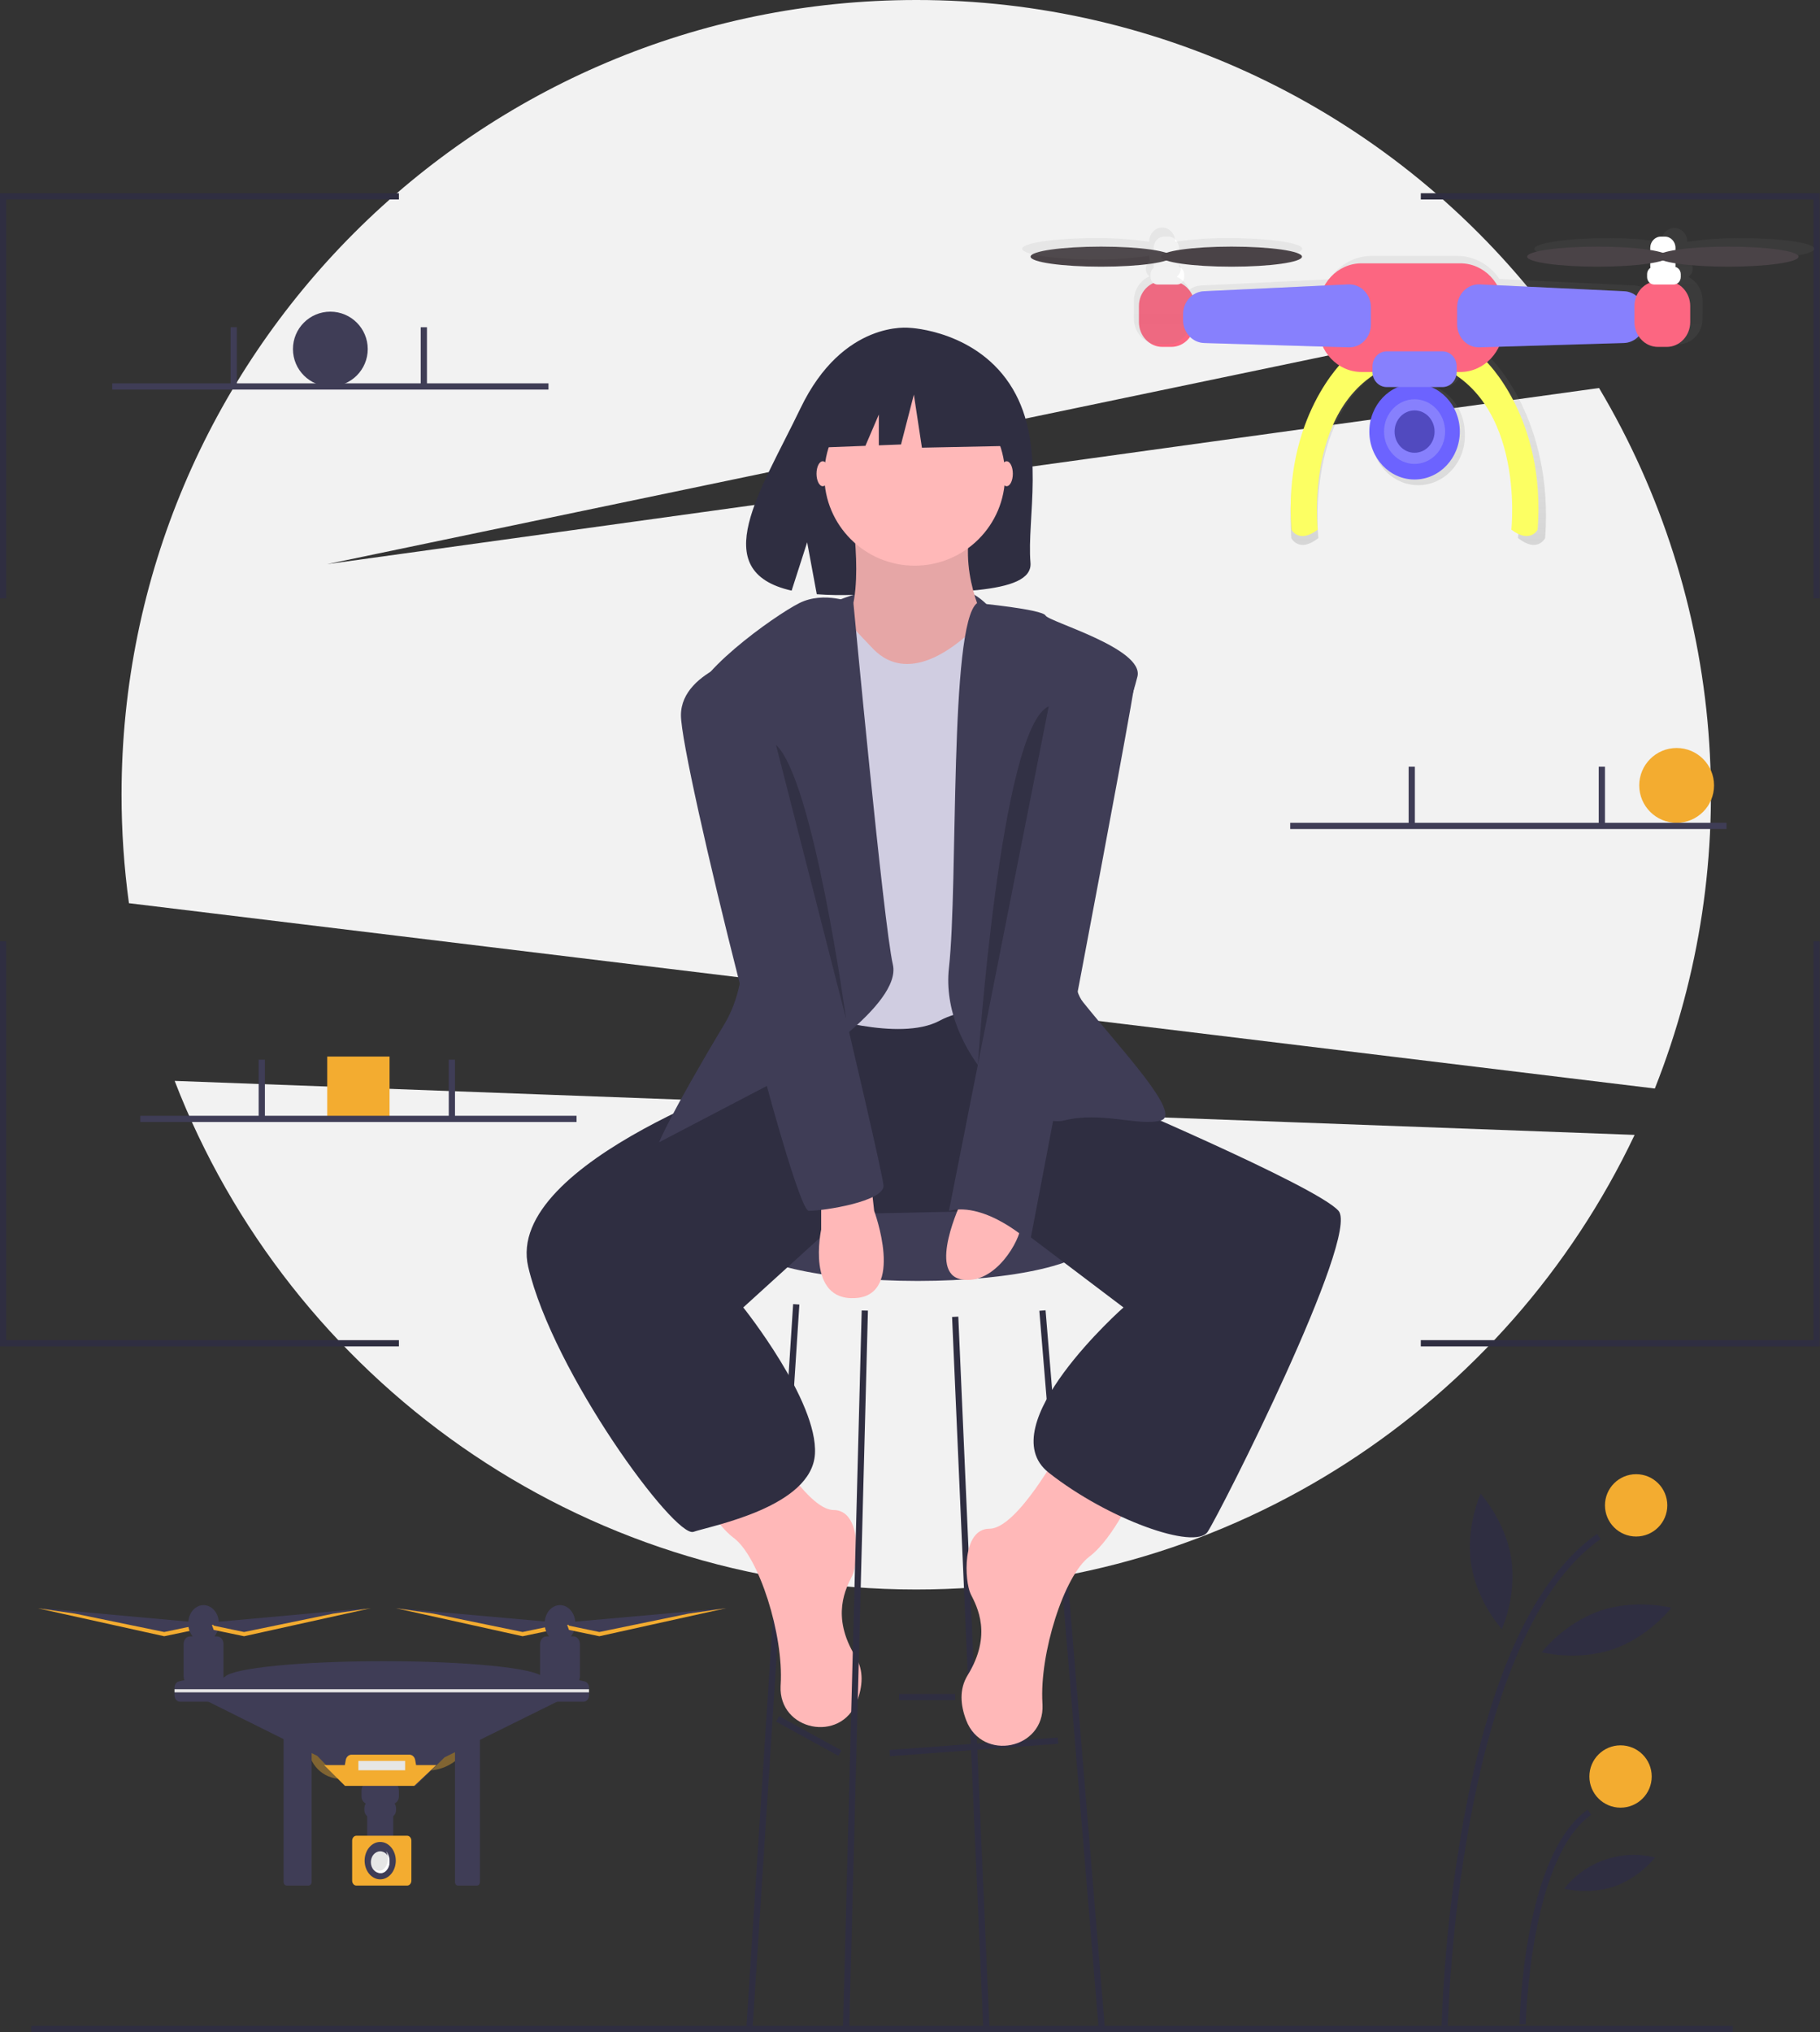 <svg width="584" height="652" viewBox="0 0 584 652" fill="none" xmlns="http://www.w3.org/2000/svg">
<rect x="0" y="0" width="584" height="652" fill="#333333" stroke="none"/>
<g id="undraw_modern_professional_yt9h 1" clip-path="url(#clip0)">
<path id="Vector" d="M531.002 349.261C545.416 312.924 551.297 273.763 548.194 234.795C545.09 195.827 533.084 158.091 513.1 124.494L105 181L496.09 99.494C472.296 68.517 441.693 43.431 406.649 26.178C371.605 8.925 333.061 -0.032 294 -5.44415e-06C153.167 -5.44415e-06 39 114.167 39 255C39.003 266.639 39.796 278.265 41.373 289.797L531.002 349.261Z" fill="#F2F2F2"/>
<path id="Vector_2" d="M56.044 346.81C92.903 442.274 185.536 510 294 510C395.778 510 483.617 450.366 524.515 364.139L56.044 346.81Z" fill="#F2F2F2"/>
<path id="leftcircle" d="M106 124C112.627 124 118 118.627 118 112C118 105.373 112.627 100 106 100C99.373 100 94 105.373 94 112C94 118.627 99.373 124 106 124Z" fill="#3F3D56"/>
<path id="rightcircle" d="M538 264C544.627 264 550 258.627 550 252C550 245.373 544.627 240 538 240C531.373 240 526 245.373 526 252C526 258.627 531.373 264 538 264Z" fill="#F3AC30"/>
<path id="Vector_3" d="M125 339H105V359H125V339Z" fill="#F3AC30"/>
<path id="Vector_4" d="M268 193C268 193 301 178.621 316.5 193.81C332 209 275 204 268 193Z" fill="#3F3D56"/>
<path id="hair" d="M324.982 124.805C313.892 106.066 291.952 105.193 291.952 105.193C291.952 105.193 270.572 102.459 256.858 130.998C244.074 157.598 226.431 183.282 254.017 189.509L259 174L262.086 190.663C266.014 190.946 269.954 191.013 273.889 190.865C303.431 189.911 331.565 191.144 330.659 180.543C329.455 166.451 335.653 142.835 324.982 124.805Z" fill="#2F2E41"/>
<path id="Vector_5" d="M294.5 411C325.428 411 350.5 405.18 350.5 398C350.5 390.82 325.428 385 294.5 385C263.572 385 238.5 390.82 238.5 398C238.5 405.18 263.572 411 294.5 411Z" fill="#3F3D56"/>
<path id="Vector_6" d="M339.427 557.506L285.426 561.5L285.573 563.494L339.574 559.501L339.427 557.506Z" fill="#2F2E41"/>
<path id="Vector_7" d="M249.982 550.624L249.018 552.376L269.018 563.376L269.982 561.624L249.982 550.624Z" fill="#2F2E41"/>
<path id="Vector_8" d="M306.5 543.5H288.5V545.5H306.5V543.5Z" fill="#2F2E41"/>
<path id="Vector_9" d="M241.498 650.568L239.502 650.432L254.502 418.432L256.498 418.568L241.498 650.568Z" fill="#2F2E41"/>
<path id="Vector_10" d="M315.501 650.549L305.501 422.549L307.499 422.451L317.499 650.451L315.501 650.549Z" fill="#2F2E41"/>
<path id="Vector_11" d="M335.497 420.418L333.503 420.582L352.503 650.582L354.497 650.418L335.497 420.418Z" fill="#2F2E41"/>
<path id="Vector_12" d="M340.5 464.5C340.5 464.5 326.5 490.5 317.5 490.5C308.5 490.5 309.5 507.5 311.5 511.5C313.5 515.5 318.5 524.5 310.5 537.5C307.706 542.041 308.205 547.192 310.039 551.973C315.177 565.368 335.163 561.309 334.525 546.977C334.518 546.819 334.51 546.66 334.5 546.5C333.5 530.5 341.5 505.5 349.5 499.5C357.5 493.5 364.5 477.5 364.5 477.5L340.5 464.5Z" fill="#FFB8B8"/>
<path id="Vector_13" d="M244.5 458.5C244.5 458.5 258.5 484.5 267.5 484.5C276.5 484.5 275.5 501.5 273.5 505.5C271.5 509.5 266.5 518.5 274.5 531.5C277.294 536.041 276.795 541.192 274.961 545.973C269.823 559.368 249.837 555.309 250.474 540.977C250.482 540.819 250.49 540.66 250.5 540.5C251.5 524.5 243.5 499.5 235.5 493.5C227.5 487.5 220.5 471.5 220.5 471.5L244.5 458.5Z" fill="#FFB8B8"/>
<path id="Vector_14" d="M255.5 330.5L249.5 343.5C249.5 343.5 161.5 372.5 169.5 406.5C177.5 440.5 216.5 493.5 222.5 491.5C228.5 489.5 260.5 483.5 261.5 466.5C262.5 449.5 238.5 419.5 238.5 419.5L271.5 389.5L319.52 388.5L360.5 419.5C360.5 419.5 317.5 457.5 336.5 472.5C355.5 487.5 383.5 497.5 387.5 491.5C391.5 485.5 436.5 396.5 429.5 388.5C422.5 380.5 351.5 350.5 351.5 350.5L332.5 323.5L258.5 319.5L255.5 330.5Z" fill="#2F2E41"/>
<path id="Vector_15" d="M273.5 165.5C273.5 165.5 278.5 198.5 268.5 202.5C258.5 206.5 288.5 223.5 288.5 223.5H305.5L316.5 200.5C316.5 200.5 306.5 182.5 312.5 165.5C318.5 148.5 273.5 165.5 273.5 165.5Z" fill="#FFB8B8"/>
<path id="Vector_16" opacity="0.1" d="M273.5 165.5C273.5 165.5 278.5 198.5 268.5 202.5C258.5 206.5 288.5 223.5 288.5 223.5H305.5L316.5 200.5C316.5 200.5 306.5 182.5 312.5 165.5C318.5 148.5 273.5 165.5 273.5 165.5Z" fill="black"/>
<path id="Vector_17" d="M266.5 193.5C266.5 193.5 277.5 205.5 279.5 207.5C281.5 209.5 290.5 220.5 309.5 204.5C328.5 188.5 330.5 207.5 330.5 207.5V327.5C330.5 327.5 314.5 320.5 301.5 327.5C288.5 334.5 261.5 325.5 261.5 325.5L256.5 201.5L266.5 193.5Z" fill="#D0CDE1"/>
<path id="Vector_18" d="M273.845 193.5C273.845 193.5 264.5 189.5 256.5 193.5C248.5 197.5 220.5 217.5 222.5 226.5C224.5 235.5 250.5 298.5 232.5 328.5C214.5 358.5 211.5 366.5 211.5 366.5L255.5 343.5C255.5 343.5 289.5 322.5 286.5 309.5C283.5 296.5 273.845 193.5 273.845 193.5Z" fill="#3F3D56"/>
<path id="Vector_19" d="M313.512 193.5C313.512 193.5 334.5 195.5 335.5 197.5C336.5 199.5 367 208 365 217C363 226 335.5 306.5 347.5 321.5C359.5 336.5 379.5 357.5 372.5 359.5C365.5 361.5 353.5 356.5 341.5 359.5C329.5 362.5 301.5 337.5 304.5 310.5C307.5 283.5 304.524 200.5 313.512 193.5Z" fill="#3F3D56"/>
<path id="Vector_20" d="M263.5 384.5V394.5C263.5 394.5 258.5 417.5 274.5 416.5C290.5 415.5 280.5 388.5 280.5 388.5L279.5 379.5L263.5 384.5Z" fill="#FFB8B8"/>
<path id="Vector_21" d="M308.5 385.5C308.5 385.5 297.5 408.5 308.5 410.5C319.5 412.5 327.5 397.5 327.5 393.5C327.5 389.5 308.5 385.5 308.5 385.5Z" fill="#FFB8B8"/>
<path id="Vector_22" d="M272.5 650.524L270.5 650.476L276.5 420.476L278.5 420.524L272.5 650.524Z" fill="#2F2E41"/>
<path id="Vector_23" d="M323 156C324.105 156 325 154.209 325 152C325 149.791 324.105 148 323 148C321.895 148 321 149.791 321 152C321 154.209 321.895 156 323 156Z" fill="#FFB8B8"/>
<path id="Vector_24" d="M264 156C265.105 156 266 154.209 266 152C266 149.791 265.105 148 264 148C262.895 148 262 149.791 262 152C262 154.209 262.895 156 264 156Z" fill="#FFB8B8"/>
<path id="Vector_25" d="M340.5 206.5C340.5 206.5 365.5 206.5 364.5 216.5C363.5 226.5 330.5 398.5 330.5 398.5C330.5 398.5 316.5 385.5 304.5 388.5L340.5 206.5Z" fill="#3F3D56"/>
<path id="Vector_26" d="M243.5 209.5C243.5 209.5 218.5 214.5 218.5 229.5C218.5 244.5 254.5 388.5 259.5 388.5C264.5 388.5 283.5 385.5 283.5 380.5C283.5 375.5 243.5 209.5 243.5 209.5Z" fill="#3F3D56"/>
<path id="Vector_27" opacity="0.2" d="M249 239L271.5 326.991C271.5 326.991 261 250 249 239Z" fill="black"/>
<path id="Vector_28" opacity="0.2" d="M336.517 226.636L313.761 341.68C313.761 341.68 321.034 233.272 336.517 226.636Z" fill="black"/>
<path id="Vector_29" d="M293.5 181.5C309.516 181.5 322.5 168.516 322.5 152.5C322.5 136.484 309.516 123.5 293.5 123.5C277.484 123.5 264.5 136.484 264.5 152.5C264.5 168.516 277.484 181.5 293.5 181.5Z" fill="#FFB8B8"/>
<path id="Vector_30" d="M320.079 122.998L298.403 111.644L268.47 116.289L262.277 143.642L277.693 143.049L282 133V142.884L289.114 142.61L293.242 126.611L295.823 143.642L321.112 143.126L320.079 122.998Z" fill="#2F2E41"/>
<path id="Vector_31" d="M556 650H10V652H556V650Z" fill="#2F2E41"/>
<path id="Vector_32" d="M464.583 650.02L462.583 649.98C463.357 627.743 465.729 605.59 469.683 583.693C478.331 536.812 492.712 506.023 512.426 492.182L513.574 493.818C467.522 526.152 464.606 648.784 464.583 650.02Z" fill="#2F2E41"/>
<path id="Vector_33" d="M489.583 649.541L487.583 649.502C487.626 647.287 488.876 595.088 509.426 580.66L510.574 582.297C490.854 596.143 489.593 649.009 489.583 649.541Z" fill="#2F2E41"/>
<path id="Vector_34" d="M525 493C530.523 493 535 488.523 535 483C535 477.477 530.523 473 525 473C519.477 473 515 477.477 515 483C515 488.523 519.477 493 525 493Z" fill="#F3AC30"/>
<path id="Vector_35" d="M520 580C525.523 580 530 575.523 530 570C530 564.477 525.523 560 520 560C514.477 560 510 564.477 510 570C510 575.523 514.477 580 520 580Z" fill="#F3AC30"/>
<path id="Vector_36" d="M484.922 499.995C486.801 511.999 481.903 522.735 481.903 522.735C481.903 522.735 473.958 514.009 472.078 502.005C470.199 490.001 475.097 479.265 475.097 479.265C475.097 479.265 483.042 487.991 484.922 499.995Z" fill="#2F2E41"/>
<path id="Vector_37" d="M517.609 529.148C506.116 533.091 494.69 530.138 494.69 530.138C494.69 530.138 501.898 520.794 513.391 516.852C524.884 512.909 536.31 515.862 536.31 515.862C536.31 515.862 529.102 525.206 517.609 529.148Z" fill="#2F2E41"/>
<path id="Vector_38" d="M517.978 605.31C512.777 606.943 507.237 607.183 501.914 606.003C505.294 601.7 509.846 598.466 515.022 596.691C520.198 594.915 525.776 594.674 531.086 595.997C527.608 600.195 523.088 603.407 517.978 605.31V605.31Z" fill="#2F2E41"/>
<path id="Vector_39" d="M2 192H0V62H128V64H2V192Z" fill="#2F2E41"/>
<path id="Vector_40" d="M583.904 192H581.904V64H455.904V62H583.904V192Z" fill="#2F2E41"/>
<path id="Vector_41" d="M2 302H0V432H128V430H2V302Z" fill="#2F2E41"/>
<path id="Vector_42" d="M583.904 302H581.904V430H455.904V432H583.904V302Z" fill="#2F2E41"/>
<path id="Vector_43" d="M176 123H36V125H176V123Z" fill="#3F3D56"/>
<path id="Vector_44" d="M76 105H74V123.5H76V105Z" fill="#3F3D56"/>
<path id="Vector_45" d="M137 105H135V123.5H137V105Z" fill="#3F3D56"/>
<path id="Vector_46" d="M554 264H414V266H554V264Z" fill="#3F3D56"/>
<path id="Vector_47" d="M454 246H452V264.5H454V246Z" fill="#3F3D56"/>
<path id="Vector_48" d="M515 246H513V264.5H515V246Z" fill="#3F3D56"/>
<path id="Vector_49" d="M185 358H45V360H185V358Z" fill="#3F3D56"/>
<path id="Vector_50" d="M85 340H83V358.5H85V340Z" fill="#3F3D56"/>
<path id="Vector_51" d="M146 340H144V358.5H146V340Z" fill="#3F3D56"/>
<g id="droneleft">
<path id="Vector_52" opacity="0.4" d="M137.032 568.084C145.272 568.084 151.952 561.404 151.952 553.164C151.952 544.924 145.272 538.244 137.032 538.244C128.792 538.244 122.112 544.924 122.112 553.164C122.112 561.404 128.792 568.084 137.032 568.084Z" fill="#F3AC30"/>
<path id="Vector_53" opacity="0.4" d="M109.419 570.756C115.199 570.756 119.885 566.07 119.885 560.29C119.885 554.509 115.199 549.824 109.419 549.824C103.638 549.824 98.952 554.509 98.952 560.29C98.952 566.07 103.638 570.756 109.419 570.756Z" fill="#F3AC30"/>
<path id="Vector_54" d="M92.025 557C91.753 557 91.492 557.121 91.3 557.336C91.108 557.55 91 557.841 91 558.144V603.856C91 604.159 91.108 604.45 91.3 604.664C91.492 604.879 91.753 605 92.025 605H98.975C99.247 605 99.507 604.879 99.699 604.664C99.891 604.45 100 604.159 100 603.856V558.144C100 557.841 99.891 557.55 99.699 557.336C99.507 557.121 99.247 557 98.975 557H92.025Z" fill="#3F3D56"/>
<path id="Vector_55" d="M146.911 557C146.67 557 146.438 557.121 146.267 557.336C146.096 557.55 146 557.841 146 558.144V603.856C146 604.159 146.096 604.45 146.267 604.664C146.438 604.879 146.67 605 146.911 605H153.089C153.33 605 153.562 604.879 153.733 604.664C153.904 604.45 154 604.159 154 603.856V558.144C154 557.841 153.904 557.55 153.733 557.336C153.562 557.121 153.33 557 153.089 557H146.911Z" fill="#3F3D56"/>
<path id="Vector_56" d="M178 520.541L127 516L167.687 524L177.438 522.054L178 520.541Z" fill="#3F3D56"/>
<path id="Vector_57" d="M167.687 523.64L177.438 521.6L177.533 521.33L178 521.374L177.438 522.96L167.687 525L127 516L139.058 517.739L167.687 523.64Z" fill="#F3AC30"/>
<path id="Vector_58" d="M63 520.541L13 516L52.89 524L62.449 522.054L63 520.541Z" fill="#3F3D56"/>
<path id="Vector_59" d="M52.688 523.64L62.437 521.6L62.533 521.33L63 521.374L62.437 522.96L52.688 525L12 516L24.058 517.739L52.688 523.64Z" fill="#F3AC30"/>
<path id="Vector_60" d="M186 544.304L181.734 544.522L142.656 563.848L140.42 566.043L133.329 573H111.074L104.372 566.043L101.823 563.398L64.338 544.739L61 544.304L72.128 538H72.187C74.709 535.193 96.553 533 123.129 533C149.705 533 171.549 535.193 174.071 538H174.316L186 544.304Z" fill="#3F3D56"/>
<path id="Vector_61" d="M71.586 538.683C71.664 538.421 71.704 538.146 71.704 537.868V527.499C71.704 526.848 71.488 526.223 71.103 525.762C70.717 525.302 70.195 525.043 69.65 525.043H68.815C69.5 524.216 69.966 523.166 70.152 522.024C70.339 520.882 70.238 519.7 69.864 518.626C69.489 517.552 68.857 516.635 68.048 515.99C67.238 515.344 66.286 515 65.313 515C64.34 515 63.388 515.344 62.578 515.99C61.769 516.635 61.137 517.552 60.762 518.626C60.388 519.7 60.288 520.882 60.474 522.024C60.661 523.166 61.126 524.216 61.811 525.043H60.977C60.707 525.043 60.439 525.106 60.19 525.23C59.941 525.353 59.714 525.534 59.524 525.762C59.333 525.99 59.181 526.261 59.078 526.559C58.975 526.857 58.922 527.177 58.922 527.499V537.868C58.922 538.292 59.014 538.71 59.19 539.078C58.57 539.208 57.95 539.349 57.329 539.513C56.952 539.614 56.614 539.866 56.372 540.227C56.131 540.588 55.999 541.038 56 541.5V543.964C56 544.504 56.179 545.022 56.499 545.404C56.818 545.785 57.252 546 57.703 546H77V539.888C75.218 539.351 73.41 538.949 71.586 538.683Z" fill="#3F3D56"/>
<path id="Vector_62" d="M187.67 539.513C187.05 539.349 186.43 539.208 185.81 539.078C185.986 538.71 186.078 538.292 186.078 537.868V527.499C186.078 527.177 186.025 526.857 185.922 526.559C185.819 526.261 185.667 525.99 185.476 525.762C185.286 525.534 185.059 525.353 184.81 525.23C184.561 525.106 184.293 525.043 184.024 525.043H183.189C183.874 524.216 184.339 523.166 184.526 522.024C184.712 520.882 184.612 519.7 184.238 518.626C183.863 517.552 183.231 516.635 182.421 515.99C181.611 515.344 180.66 515 179.687 515C178.714 515 177.762 515.344 176.952 515.99C176.143 516.635 175.51 517.552 175.136 518.626C174.762 519.7 174.661 520.882 174.848 522.024C175.034 523.166 175.5 524.216 176.185 525.043H175.35C175.08 525.043 174.813 525.106 174.564 525.23C174.315 525.353 174.088 525.534 173.897 525.762C173.707 525.99 173.555 526.261 173.452 526.559C173.349 526.857 173.296 527.177 173.296 527.499V537.868C173.296 538.146 173.336 538.421 173.414 538.683C171.59 538.949 169.782 539.351 168 539.888V546H187.297C187.748 546 188.182 545.785 188.501 545.404C188.82 545.022 189 544.504 189 543.964V541.5C189.001 541.038 188.869 540.588 188.628 540.227C188.386 539.866 188.048 539.614 187.67 539.513Z" fill="#3F3D56"/>
<path id="Vector_63" d="M182 520.541L233 516L192.313 524L182.562 522.054L182 520.541Z" fill="#3F3D56"/>
<path id="Vector_64" d="M125.836 572H118.164C117.88 572 117.598 572.064 117.336 572.187C117.073 572.311 116.835 572.493 116.634 572.721C116.433 572.95 116.274 573.221 116.165 573.52C116.056 573.819 116 574.139 116 574.463V576.365C116 576.865 116.134 577.353 116.384 577.764C116.634 578.175 116.988 578.49 117.399 578.666C117.082 579.1 116.909 579.646 116.909 580.21V580.756C116.909 581.145 116.992 581.528 117.15 581.873C117.308 582.218 117.537 582.514 117.818 582.737V590H126.182V582.737C126.462 582.514 126.692 582.218 126.85 581.873C127.008 581.528 127.091 581.145 127.091 580.756V580.21C127.091 579.646 126.918 579.1 126.601 578.666C127.012 578.49 127.366 578.175 127.616 577.764C127.866 577.353 128 576.865 128 576.365V574.463C128 574.139 127.944 573.819 127.835 573.52C127.726 573.221 127.567 572.95 127.366 572.721C127.165 572.493 126.927 572.311 126.664 572.187C126.402 572.064 126.12 572 125.836 572Z" fill="#3F3D56"/>
<path id="Vector_65" d="M114.347 589C113.99 589.001 113.648 589.169 113.395 589.469C113.142 589.768 113.001 590.174 113 590.598V603.402C113 603.825 113.142 604.232 113.395 604.531C113.648 604.831 113.99 604.999 114.347 605H130.653C131.01 604.999 131.352 604.831 131.605 604.531C131.857 604.232 131.999 603.825 132 603.402V590.598C131.999 590.174 131.857 589.768 131.605 589.469C131.352 589.169 131.01 589.001 130.653 589H114.347Z" fill="#F3AC30"/>
<path id="Vector_66" d="M140 566.333L132.919 573H110.694L104 566.333H110.657L110.947 564.702C111.033 564.222 111.263 563.791 111.599 563.48C111.936 563.17 112.357 563 112.792 563H131.376C131.812 563 132.233 563.17 132.569 563.48C132.906 563.791 133.136 564.222 133.221 564.702L133.512 566.333H140Z" fill="#F3AC30"/>
<path id="Vector_67" d="M122 603C124.761 603 127 600.314 127 597C127 593.686 124.761 591 122 591C119.239 591 117 593.686 117 597C117 600.314 119.239 603 122 603Z" fill="#3F3D56"/>
<path id="Vector_68" d="M122 601C123.657 601 125 599.433 125 597.5C125 595.567 123.657 594 122 594C120.343 594 119 595.567 119 597.5C119 599.433 120.343 601 122 601Z" fill="#E6E6E6"/>
<path id="Vector_69" d="M123.898 594C124.307 594.749 124.507 595.681 124.462 596.622C124.417 597.562 124.13 598.449 123.654 599.115C123.178 599.782 122.545 600.184 121.873 600.247C121.201 600.31 120.536 600.03 120 599.458C120.24 599.901 120.545 600.267 120.895 600.532C121.245 600.796 121.631 600.953 122.027 600.991C122.424 601.029 122.822 600.947 123.194 600.752C123.566 600.557 123.904 600.252 124.185 599.859C124.466 599.465 124.684 598.992 124.823 598.471C124.963 597.95 125.021 597.393 124.994 596.838C124.966 596.283 124.854 595.742 124.666 595.253C124.477 594.763 124.215 594.336 123.898 594Z" fill="white"/>
<path id="Vector_70" d="M189 542H56V543H189V542Z" fill="#E6E6E6"/>
<path id="Vector_71" d="M192.313 523.64L182.562 521.6L182.467 521.33L182 521.374L182.562 522.96L192.313 525L233 516L220.942 517.739L192.313 523.64Z" fill="#F3AC30"/>
<path id="Vector_72" d="M68 520.541L118 516L78.11 524L68.552 522.054L68 520.541Z" fill="#3F3D56"/>
<path id="Vector_73" d="M78.312 523.64L68.562 521.6L68.467 521.33L68 521.374L68.562 522.96L78.312 525L119 516L106.942 517.739L78.312 523.64Z" fill="#F3AC30"/>
<path id="Vector_74" d="M130 565H115V568H130V565Z" fill="#E6E6E6"/>
</g>
<g id="droneright">
<path id="Vector_75" d="M375.821 90.216H372.985C368.827 90.216 365.457 93.785 365.457 98.187V103.337C365.457 107.74 368.827 111.309 372.985 111.309H375.821C379.978 111.309 383.348 107.74 383.348 103.337V98.187C383.348 93.785 379.978 90.216 375.821 90.216Z" fill="#FC6681"/>
<path id="Vector_76" d="M377.7 85.568H371.44C370.185 85.568 369.168 86.645 369.168 87.974V88.883C369.168 90.212 370.185 91.289 371.44 91.289H377.7C378.955 91.289 379.973 90.212 379.973 88.883V87.974C379.973 86.645 378.955 85.568 377.7 85.568Z" fill="white"/>
<path id="Vector_77" d="M374.873 75.917H373.589C371.707 75.917 370.181 77.533 370.181 79.526V85.178C370.181 87.172 371.707 88.787 373.589 88.787H374.873C376.755 88.787 378.281 87.172 378.281 85.178V79.526C378.281 77.533 376.755 75.917 374.873 75.917Z" fill="white"/>
<path id="Vector_78" d="M353.304 85.568C365.794 85.568 375.919 84.126 375.919 82.348C375.919 80.57 365.794 79.128 353.304 79.128C340.814 79.128 330.689 80.57 330.689 82.348C330.689 84.126 340.814 85.568 353.304 85.568Z" fill="#4A4347"/>
<g id="drone1">
<path id="Vector_79" d="M558.84 76.428C553.02 76.367 547.201 76.749 541.432 77.57C541.432 76.396 540.991 75.27 540.207 74.439C539.424 73.609 538.36 73.143 537.251 73.143C536.142 73.143 535.079 73.609 534.295 74.439C533.511 75.27 533.071 76.396 533.071 77.57C527.301 76.749 521.483 76.367 515.662 76.428C502.773 76.428 492.328 77.951 492.328 79.838C492.328 81.725 502.789 83.222 515.678 83.222C521.499 83.282 527.318 82.9 533.087 82.08C533.087 82.626 533.179 83.168 533.357 83.681C532.977 83.941 532.66 84.292 532.431 84.707C532.203 85.121 532.069 85.586 532.042 86.064C532.016 86.543 532.096 87.022 532.275 87.462C532.455 87.902 532.731 88.291 533.079 88.597C532.056 88.982 531.121 89.589 530.334 90.379C529.545 91.169 528.921 92.125 528.502 93.184C527.355 92.228 525.955 91.674 524.497 91.601L481.131 89.489C479.58 87.204 477.54 85.341 475.177 84.053C472.814 82.765 470.196 82.088 467.539 82.08H440.2C437.523 82.089 434.887 82.776 432.512 84.083C430.136 85.39 428.09 87.279 426.543 89.593L385.334 91.601C383.985 91.667 382.682 92.145 381.583 92.977C380.784 91.1 379.353 89.607 377.57 88.788C377.961 88.507 378.282 88.13 378.503 87.687C378.724 87.245 378.838 86.752 378.837 86.251C378.84 85.621 378.656 85.006 378.311 84.492C377.967 83.978 377.479 83.591 376.916 83.386C377.033 82.965 377.094 82.528 377.096 82.088C382.865 82.909 388.683 83.291 394.504 83.231C407.393 83.231 417.838 81.707 417.838 79.82C417.838 77.934 407.393 76.41 394.504 76.41C388.683 76.35 382.865 76.732 377.096 77.553C377.111 76.363 376.68 75.215 375.897 74.362C375.114 73.508 374.043 73.018 372.919 73C371.796 73.018 370.725 73.508 369.942 74.362C369.159 75.215 368.728 76.363 368.743 77.553C362.973 76.732 357.155 76.35 351.334 76.41C338.445 76.41 328 77.934 328 79.82C328 81.707 338.429 83.222 351.318 83.222C357.139 83.282 362.957 82.9 368.726 82.08C368.727 82.626 368.818 83.168 368.996 83.681C368.607 83.949 368.284 84.312 368.055 84.74C367.826 85.168 367.698 85.648 367.681 86.139C367.664 86.631 367.759 87.12 367.958 87.564C368.157 88.008 368.454 88.395 368.825 88.692C367.353 89.313 366.092 90.388 365.205 91.777C364.317 93.166 363.844 94.805 363.847 96.482V102.091C363.833 103.177 364.021 104.254 364.4 105.263C364.78 106.272 365.343 107.191 366.058 107.969C366.773 108.747 367.626 109.368 368.567 109.797C369.509 110.226 370.521 110.455 371.546 110.469H374.611C375.82 110.465 377.009 110.155 378.082 109.567C379.156 108.978 380.081 108.128 380.782 107.085C382.039 108.37 383.702 109.113 385.449 109.171L425.856 110.4C427.137 112.606 428.844 114.5 430.866 115.957C427 120.233 411.913 139.206 414.34 172.642C414.34 172.642 416.792 177.567 423.045 172.642C423.045 172.642 419.04 135.423 441.467 120.051C441.831 121.226 442.534 122.251 443.477 122.98C444.419 123.71 445.554 124.108 446.722 124.119H449.583C446.758 125.363 444.348 127.47 442.659 130.171C440.971 132.872 440.081 136.044 440.102 139.284C440.036 141.41 440.374 143.529 441.097 145.514C441.819 147.499 442.911 149.31 444.308 150.839C445.705 152.368 447.378 153.584 449.228 154.415C451.078 155.245 453.066 155.673 455.075 155.673C457.084 155.673 459.072 155.245 460.922 154.415C462.772 153.584 464.445 152.368 465.842 150.839C467.239 149.31 468.331 147.499 469.053 145.514C469.776 143.529 470.114 141.41 470.048 139.284C470.069 136.044 469.179 132.872 467.491 130.171C465.802 127.47 463.392 125.363 460.567 124.119H463.428C464.596 124.108 465.731 123.71 466.673 122.98C467.616 122.251 468.319 121.226 468.683 120.051C491.11 135.397 487.105 172.642 487.105 172.642C493.374 177.567 495.81 172.642 495.81 172.642C498.597 134.359 478.401 115.022 478.401 115.022H478.033C479.524 113.737 480.802 112.198 481.817 110.469L524.317 109.171C526.173 109.12 527.936 108.296 529.221 106.877C529.915 107.979 530.855 108.883 531.957 109.509C533.058 110.135 534.288 110.465 535.539 110.469H538.604C539.629 110.455 540.641 110.226 541.583 109.797C542.524 109.368 543.377 108.747 544.092 107.969C544.807 107.191 545.37 106.272 545.75 105.263C546.129 104.254 546.317 103.177 546.303 102.091V96.482C546.311 94.88 545.886 93.309 545.079 91.954C544.27 90.6 543.112 89.519 541.742 88.84C542.214 88.546 542.597 88.116 542.846 87.6C543.096 87.084 543.2 86.503 543.149 85.926C543.097 85.349 542.891 84.799 542.556 84.342C542.22 83.885 541.768 83.538 541.252 83.343C541.37 82.922 541.43 82.485 541.432 82.045C547.2 82.877 553.019 83.271 558.84 83.222C571.729 83.222 582.175 81.699 582.175 79.812C582.175 77.925 571.738 76.428 558.84 76.428Z" fill="url(#paint0_linear)"/>
<path id="Vector_80" d="M453.906 153.851C461.923 153.851 468.422 146.968 468.422 138.479C468.422 129.989 461.923 123.106 453.906 123.106C445.889 123.106 439.391 129.989 439.391 138.479C439.391 146.968 445.889 153.851 453.906 153.851Z" fill="#6C63FF"/>
<path id="Vector_81" d="M453.906 148.848C459.314 148.848 463.698 144.205 463.698 138.479C463.698 132.752 459.314 128.109 453.906 128.109C448.499 128.109 444.115 132.752 444.115 138.479C444.115 144.205 448.499 148.848 453.906 148.848Z" fill="#6C63FF"/>
<path id="Vector_82" opacity="0.2" d="M453.906 148.848C459.314 148.848 463.698 144.205 463.698 138.479C463.698 132.752 459.314 128.109 453.906 128.109C448.499 128.109 444.115 132.752 444.115 138.479C444.115 144.205 448.499 148.848 453.906 148.848Z" fill="#F5F5F5"/>
<path id="Vector_83" d="M453.906 145.273C457.449 145.273 460.322 142.231 460.322 138.479C460.322 134.726 457.449 131.684 453.906 131.684C450.363 131.684 447.49 134.726 447.49 138.479C447.49 142.231 450.363 145.273 453.906 145.273Z" fill="#6C63FF"/>
<path id="Vector_84" opacity="0.25" d="M453.906 145.273C457.449 145.273 460.322 142.231 460.322 138.479C460.322 134.726 457.449 131.684 453.906 131.684C450.363 131.684 447.49 134.726 447.49 138.479C447.49 142.231 450.363 145.273 453.906 145.273Z" fill="black"/>
<path id="Vector_85" d="M431.283 115.594C431.283 115.594 411.668 133.831 414.406 169.933C414.406 169.933 416.768 174.58 422.849 169.933C422.849 169.933 417.781 124.171 451.544 115.594H431.283Z" fill="#FCFF63"/>
<path id="Vector_86" d="M476.521 115.594C476.521 115.594 496.136 133.831 493.398 169.933C493.398 169.933 491.036 174.58 484.956 169.933C484.956 169.933 490.023 124.171 456.26 115.594H476.521Z" fill="#FCFF63"/>
<path id="Vector_87" d="M468.585 84.494H436.874C429.223 84.494 423.02 91.063 423.02 99.165V104.679C423.02 112.782 429.223 119.35 436.874 119.35H468.585C476.236 119.35 482.438 112.782 482.438 104.679V99.165C482.438 91.063 476.236 84.494 468.585 84.494Z" fill="#FC6681"/>
<path id="Vector_88" d="M432.746 111.448L386.388 110.054C384.579 110 382.861 109.201 381.599 107.828C380.337 106.454 379.631 104.613 379.629 102.697V100.81C379.63 98.914 380.321 97.091 381.558 95.72C382.796 94.35 384.485 93.538 386.274 93.453L432.632 91.254C433.57 91.21 434.507 91.367 435.387 91.717C436.266 92.067 437.07 92.601 437.749 93.289C438.428 93.977 438.968 94.803 439.338 95.717C439.707 96.632 439.898 97.617 439.898 98.612V104.073C439.899 105.059 439.714 106.035 439.352 106.943C438.991 107.852 438.462 108.674 437.795 109.362C437.128 110.05 436.337 110.589 435.47 110.947C434.603 111.305 433.676 111.475 432.746 111.448Z" fill="#6C63FF"/>
<path id="Vector_89" d="M474.723 111.448L521.081 110.054C522.889 110 524.607 109.201 525.869 107.828C527.132 106.454 527.838 104.613 527.84 102.697V100.81C527.84 98.914 527.148 97.091 525.911 95.72C524.673 94.35 522.984 93.538 521.195 93.453L474.837 91.254C473.899 91.21 472.962 91.367 472.082 91.717C471.203 92.067 470.399 92.601 469.72 93.289C469.041 93.977 468.501 94.803 468.131 95.717C467.762 96.632 467.572 97.617 467.572 98.612V104.073C467.57 105.059 467.755 106.035 468.117 106.943C468.478 107.852 469.008 108.674 469.674 109.362C470.341 110.05 471.132 110.589 471.999 110.947C472.866 111.305 473.793 111.475 474.723 111.448Z" fill="#6C63FF"/>
<path id="Vector_90" opacity="0.2" d="M432.746 111.448L386.388 110.054C384.579 110 382.861 109.201 381.599 107.828C380.337 106.454 379.631 104.613 379.629 102.697V100.81C379.63 98.914 380.321 97.091 381.558 95.72C382.796 94.35 384.485 93.538 386.274 93.453L432.632 91.254C433.57 91.21 434.507 91.367 435.387 91.717C436.266 92.067 437.07 92.601 437.749 93.289C438.428 93.977 438.968 94.803 439.338 95.717C439.707 96.632 439.898 97.617 439.898 98.612V104.073C439.899 105.059 439.714 106.035 439.352 106.943C438.991 107.852 438.462 108.674 437.795 109.362C437.128 110.05 436.337 110.589 435.47 110.947C434.603 111.305 433.676 111.475 432.746 111.448Z" fill="#F5F5F5"/>
<path id="Vector_91" opacity="0.2" d="M474.723 111.448L521.081 110.054C522.889 110 524.607 109.201 525.869 107.828C527.132 106.454 527.838 104.613 527.84 102.697V100.81C527.84 98.914 527.148 97.091 525.911 95.72C524.673 94.35 522.984 93.538 521.195 93.453L474.837 91.254C473.899 91.21 472.962 91.367 472.082 91.717C471.203 92.067 470.399 92.601 469.72 93.289C469.041 93.977 468.501 94.803 468.131 95.717C467.762 96.632 467.572 97.617 467.572 98.612V104.073C467.57 105.059 467.755 106.035 468.117 106.943C468.478 107.852 469.008 108.674 469.674 109.362C470.341 110.05 471.132 110.589 471.999 110.947C472.866 111.305 473.793 111.475 474.723 111.448Z" fill="#F5F5F5"/>
<path id="Vector_92" d="M534.828 90.216H531.992C527.834 90.216 524.464 93.785 524.464 98.187V103.337C524.464 107.74 527.834 111.309 531.992 111.309H534.828C538.985 111.309 542.355 107.74 542.355 103.337V98.187C542.355 93.785 538.985 90.216 534.828 90.216Z" fill="#FC6681"/>
<path id="Vector_93" d="M395.166 85.568C407.656 85.568 417.781 84.126 417.781 82.348C417.781 80.57 407.656 79.128 395.166 79.128C382.676 79.128 372.551 80.57 372.551 82.348C372.551 84.126 382.676 85.568 395.166 85.568Z" fill="#4A4347"/>
<path id="Vector_94" d="M537.051 85.568H530.79C529.536 85.568 528.518 86.645 528.518 87.974V88.883C528.518 90.212 529.536 91.289 530.79 91.289H537.051C538.305 91.289 539.323 90.212 539.323 88.883V87.974C539.323 86.645 538.305 85.568 537.051 85.568Z" fill="white"/>
<path id="Vector_95" d="M534.223 75.917H532.94C531.058 75.917 529.532 77.533 529.532 79.526V85.178C529.532 87.172 531.058 88.787 532.94 88.787H534.223C536.105 88.787 537.631 87.172 537.631 85.178V79.526C537.631 77.533 536.105 75.917 534.223 75.917Z" fill="white"/>
<path id="Vector_96" d="M512.646 85.568C525.136 85.568 535.261 84.126 535.261 82.348C535.261 80.57 525.136 79.128 512.646 79.128C500.156 79.128 490.031 80.57 490.031 82.348C490.031 84.126 500.156 85.568 512.646 85.568Z" fill="#4A4347"/>
<path id="Vector_97" d="M554.509 85.568C566.999 85.568 577.123 84.126 577.123 82.348C577.123 80.57 566.999 79.128 554.509 79.128C542.018 79.128 531.894 80.57 531.894 82.348C531.894 84.126 542.018 85.568 554.509 85.568Z" fill="#4A4347"/>
<path id="Vector_98" d="M462.864 112.737H444.949C442.439 112.737 440.404 114.892 440.404 117.55V119.367C440.404 122.025 442.439 124.18 444.949 124.18H462.864C465.374 124.18 467.408 122.025 467.408 119.367V117.55C467.408 114.892 465.374 112.737 462.864 112.737Z" fill="#6C63FF"/>
<path id="Vector_99" opacity="0.2" d="M462.864 112.737H444.949C442.439 112.737 440.404 114.892 440.404 117.55V119.367C440.404 122.025 442.439 124.18 444.949 124.18H462.864C465.374 124.18 467.408 122.025 467.408 119.367V117.55C467.408 114.892 465.374 112.737 462.864 112.737Z" fill="#F5F5F5"/>
</g>
</g>
</g>
<defs>
<linearGradient id="paint0_linear" x1="455.083" y1="174.901" x2="455.083" y2="73.017" gradientUnits="userSpaceOnUse">
<stop stop-color="#808080" stop-opacity="0.25"/>
<stop offset="0.54" stop-color="#808080" stop-opacity="0.12"/>
<stop offset="1" stop-color="#808080" stop-opacity="0.1"/>
</linearGradient>
<clipPath id="clip0">
<rect width="583.904" height="652" fill="white"/>
</clipPath>
</defs>
</svg>
